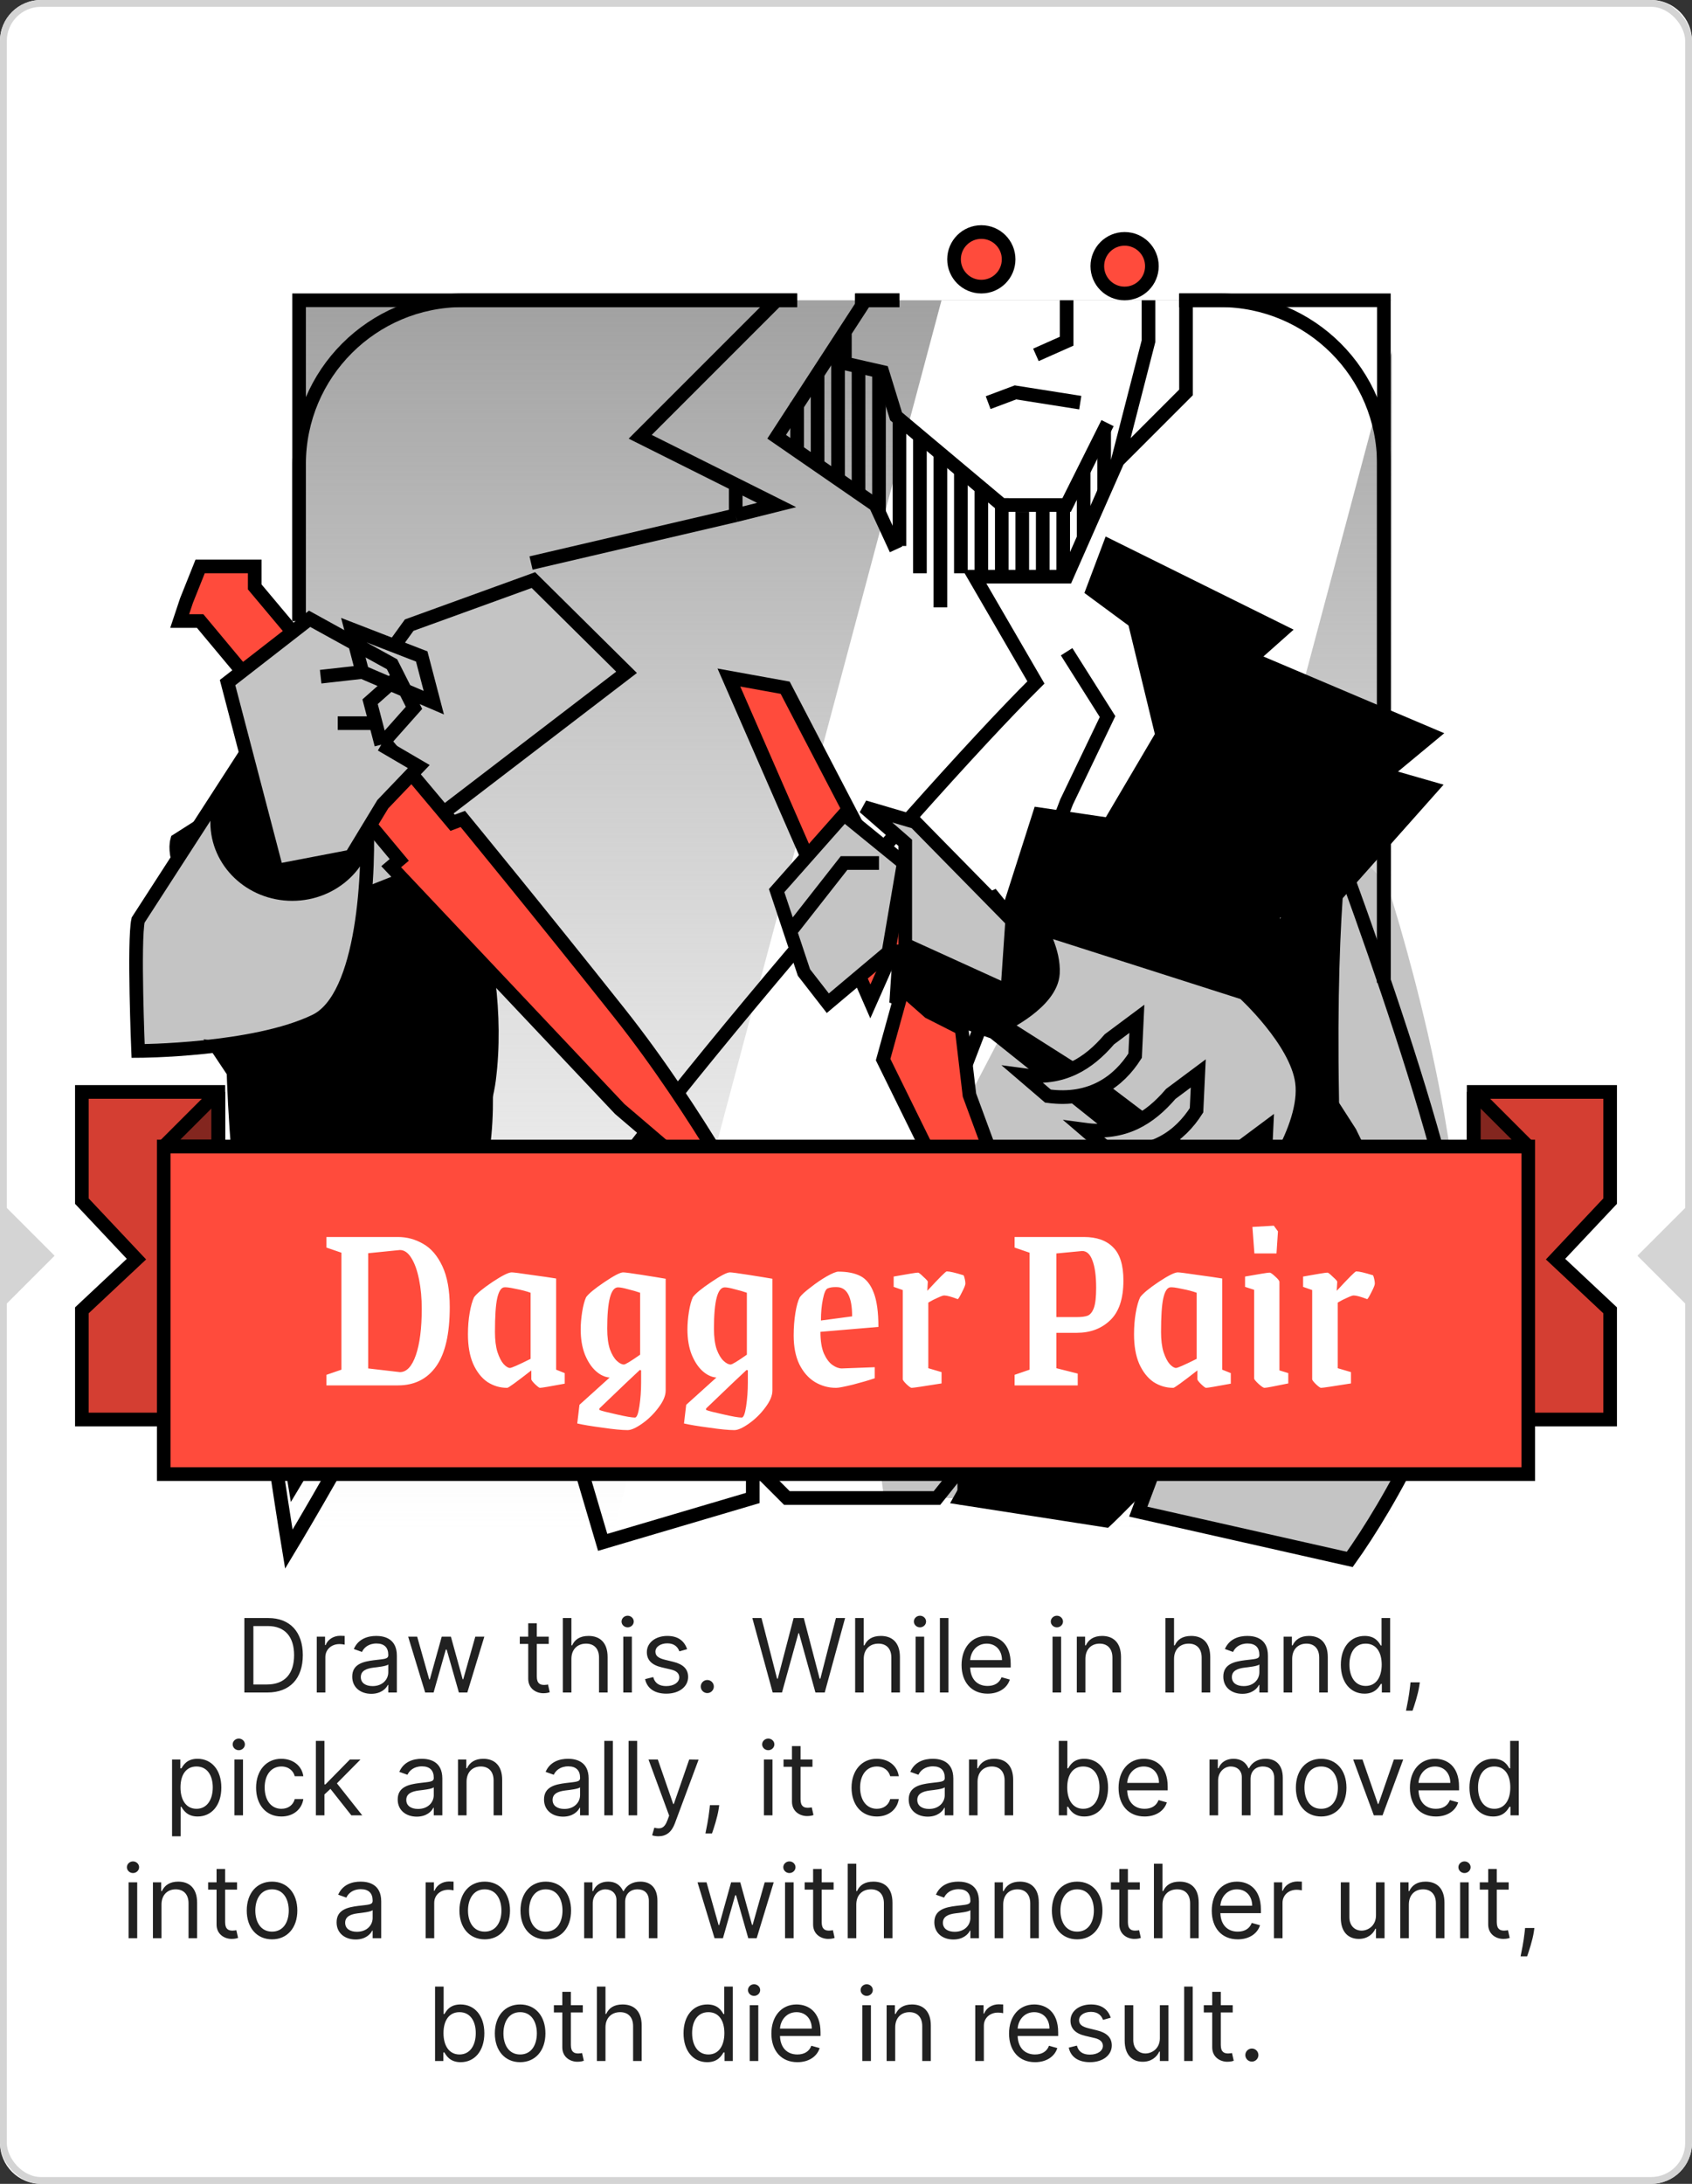 <svg width="248" height="320" viewBox="0 0 248 320" fill="none" xmlns="http://www.w3.org/2000/svg">
<rect x="0" y="0" width="248" height="320" fill="#333333" stroke="none"/>
<path d="M0 6C0 2.686 2.686 0 6 0H242C245.314 0 248 2.686 248 6V314C248 317.314 245.314 320 242 320H6C2.686 320 0 317.314 0 314V6Z" fill="white"/>
<rect x="0.5" y="0.5" width="247" height="319" rx="5.5" fill="white" stroke="#D4D4D4"/>
<rect x="44" y="44" width="160" height="180" fill="url(#paint0_linear_1061_19058)"/>
<path d="M138 44H206L158 224H90L138 44Z" fill="white"/>
<path d="M173.712 100L203.294 129.5C203.294 129.5 215.753 167.421 213.79 191.5C212.447 207.98 197.5 228.5 197.5 228.5L165.124 220L151.765 219L147.311 213.5L148.107 220L129.5 219L126 191.5L173.712 100Z" fill="#C4C4C4"/>
<path d="M173.836 44V57.5L163.836 67.5M158.336 59L148.836 57.5L144.836 59M156.336 44V50L151.836 52M163.836 67.5L156.336 84.5H142.836L151.836 100C134.169 117.5 82.636 177.7 77.836 190.5M163.836 67.5L168.336 50V44M126.836 44L123.836 48.615M131.336 80.5L128.336 74L113.836 64L123.836 48.615M123.836 48.615V53.25L129.336 54.5L131.336 61L146.836 74H156.336L162.336 62M113.836 44L93.836 64L107.836 71M107.836 75.5L113.836 74L107.836 71M107.836 75.5V71M107.836 75.5L77.836 82.5M160.336 84.5L190.336 109.5C198.336 129.833 214.336 174 214.336 188C214.336 202 203.336 220.833 197.836 228.5L166.836 221.5L168.336 217.5L161.836 221.5L141.336 219.5V214.5L137.336 219.5H115.336L110.336 214.5V219.5L88.336 226L81.836 204M156.336 95.5L162.336 105L156.336 117.5L128.336 190.5" stroke="black" stroke-width="2"/>
<path d="M116.836 59V66.5" stroke="black" stroke-width="2"/>
<path d="M119.836 55L119.836 68" stroke="black" stroke-width="2"/>
<path d="M122.836 51L122.836 70" stroke="black" stroke-width="2"/>
<path d="M125.836 53L125.836 72" stroke="black" stroke-width="2"/>
<path d="M34.836 147L34.836 167" stroke="black" stroke-width="2"/>
<path d="M128.836 54L128.836 75" stroke="black" stroke-width="2"/>
<path d="M131.836 61V80" stroke="black" stroke-width="2"/>
<path d="M134.836 64L134.836 84" stroke="black" stroke-width="2"/>
<path d="M137.836 66V89" stroke="black" stroke-width="2"/>
<path d="M140.836 69L140.836 84" stroke="black" stroke-width="2"/>
<path d="M143.836 71L143.836 84" stroke="black" stroke-width="2"/>
<path d="M146.836 73V84" stroke="black" stroke-width="2"/>
<path d="M149.836 75V84" stroke="black" stroke-width="2"/>
<path d="M152.836 74V84" stroke="black" stroke-width="2"/>
<path d="M155.836 74V84" stroke="black" stroke-width="2"/>
<path d="M158.836 69V79" stroke="black" stroke-width="2"/>
<path d="M161.836 63L161.836 72" stroke="black" stroke-width="2"/>
<path d="M70.836 168C68.913 183 42.336 227 42.336 227C42.336 227 29.739 151.048 35.824 140.508C41.909 129.969 63.836 129 63.836 129C63.836 129 73.336 148.5 70.836 168Z" stroke="black" stroke-width="2"/>
<path d="M71.672 158.252C69.749 173.252 43.172 217.253 43.172 217.253C43.172 217.253 30.575 141.301 36.66 130.761C42.745 120.221 64.672 119.252 64.672 119.252C64.672 119.252 74.172 138.752 71.672 158.252Z" fill="black" stroke="black" stroke-width="2"/>
<path d="M195.264 161.114C195.815 191.695 162.08 222.808 162.08 222.808L140.835 219.5L197.133 119.839C197.133 119.839 194.713 130.533 195.264 161.114Z" fill="black" stroke="black" stroke-width="2"/>
<path d="M25.964 123.126L46.828 109.83L59.976 91.6L78.182 85L91.836 98.515L63.516 120.202V127.117L46.828 133.717C46.828 133.717 35.252 134.988 30.645 132.145C26.959 129.872 25.349 125.337 25.964 123.126Z" fill="#C4C4C4" stroke="black" stroke-width="2"/>
<path d="M20.243 134.824L38.229 107L53.716 118.738C54.216 127.578 53.416 146.127 46.222 149.605C37.23 153.953 20.243 154 20.243 154C20.243 154 19.577 137.867 20.243 134.824Z" fill="#C4C4C4" stroke="black" stroke-width="2"/>
<path d="M50.336 152L48.836 156.5C43.836 160.5 38.836 160 34.836 158L31.836 153.5L36.836 154C41.336 155.5 45.8 155.628 50.336 152Z" stroke="black" stroke-width="2"/>
<circle cx="143.836" cy="38" r="4" fill="#FF4B3C" stroke="black" stroke-width="2"/>
<circle cx="164.836" cy="39" r="4" fill="#FF4B3C" stroke="black" stroke-width="2"/>
<ellipse cx="42.836" cy="120.5" rx="11" ry="10.5" fill="black" stroke="black" stroke-width="2"/>
<path d="M90.836 162.5L57.336 127L58.518 126L29.336 91L26.337 91L27.337 88L29.336 82.999L34.336 82.999L37.336 82.999L37.336 86L66.336 120.562L67.836 120C67.836 120 79.336 134 90.836 148.5C102.336 163 111.336 180 111.336 180L90.836 162.5Z" fill="#FF4B3C" stroke="black" stroke-width="2"/>
<path d="M43.836 91V44H116.836" stroke="black" stroke-width="2"/>
<path d="M43.836 91V68C43.836 54.745 54.581 44 67.836 44H116.836" stroke="black" stroke-width="2"/>
<path d="M202.836 144V44H172.836M131.836 44H125.336" stroke="black" stroke-width="2"/>
<path d="M202.836 144V68C202.836 54.745 192.091 44 178.836 44H172.836M131.836 44H125.336" stroke="black" stroke-width="2"/>
<path d="M33.355 100.019L45.38 90.671L52.023 94.333L51.46 92.181L61.812 96.191L63.584 102.963L59.393 101.165L60.682 103.722L55.89 109.111L61.383 112.325L56.107 117.84L51.46 125.5L40.569 127.591L33.355 100.019Z" fill="#C4C4C4"/>
<path d="M53.106 98.469L51.46 92.181L61.812 96.191L63.584 102.963L53.106 98.469ZM53.106 98.469L47 99.156M55.89 109.111L60.682 103.722L58.38 99.156M55.89 109.111L61.383 112.325L56.107 117.84L51.46 125.5L40.569 127.591L33.355 100.019L45.38 90.671L57.459 97.33L58.38 99.156M55.89 109.111L55.067 105.966M58.38 99.156L54.245 102.822L55.067 105.966M55.067 105.966L49.5 105.966" stroke="black" stroke-width="2"/>
<path d="M202.81 113.5L209.785 115.5L193.836 133.442H166.297L152.349 140L147.836 133.442L152.349 119.319L162.605 120.832L170.336 107.717L166.297 91.071L160.144 86.531L162.605 80L187.836 92.5L183.336 96.5L209.785 107.717L202.81 113.5Z" fill="black" stroke="black" stroke-width="2"/>
<path d="M197.346 176.547L191.129 185.141L177.328 176.547L145.648 151.242L131.404 146.216L131.965 137.72L145.648 131.472L153.596 141.236L169.923 124.334L177.328 123.145L175.061 114.698L182.887 117.391L186.318 131.83L188.422 151.242L197.869 165.93L203.002 176.45L197.346 176.547Z" fill="black" stroke="black" stroke-width="2"/>
<path d="M153.435 204.033L129.441 155.262L132.31 144.884L136.186 148.297L140.947 150.71L142.094 160.457L160.789 211.241L153.435 204.033Z" fill="#FF4B3C"/>
<path d="M106.836 99.278L127.57 146.737L130.82 139.406L135.204 139.383L115.086 100.771L106.836 99.278Z" fill="#FF4B3C"/>
<path d="M153.435 204.033L129.441 155.262L132.31 144.884L136.186 148.297L140.947 150.71L142.094 160.457L160.789 211.241L153.435 204.033Z" stroke="black" stroke-width="2"/>
<path d="M106.836 99.278L127.57 146.737L130.82 139.406L135.204 139.383L115.086 100.771L106.836 99.278Z" stroke="black" stroke-width="2"/>
<path d="M132.456 126.458L123.715 119.341L113.834 130.5L115.835 136.5L117.835 142.5L121.334 147L130.228 139.518L132.456 126.458Z" fill="#C4C4C4"/>
<path d="M115.835 136.5L117.835 142.5L121.334 147L130.228 139.518L132.456 126.458L123.715 119.341L113.834 130.5L115.835 136.5ZM115.835 136.5L123.715 126.458L128.834 126.458" stroke="black" stroke-width="2"/>
<path d="M148.355 134.916L134.158 120.466L126.67 118.26L132.684 123.5L132.684 138.415L147.653 145.228L148.355 134.916Z" fill="#C4C4C4" stroke="black" stroke-width="2"/>
<path d="M147.032 150.19L160.219 158.554L175.335 170L184.334 175C184.334 175 191.751 165.399 190.835 158.554C190.028 152.525 182.334 145.5 182.334 145.5L152.444 135.952C152.444 135.952 154.528 139.395 154.327 142.638C154.063 146.908 147.032 150.19 147.032 150.19Z" fill="#C4C4C4" stroke="black" stroke-width="2"/>
<path d="M169 173.525L172.603 176.611C178.949 177.465 182.978 174.462 185.377 170.688L185.632 165.286L181.603 168.289C178.518 171.892 174.757 174.301 169 173.525Z" fill="#C4C4C4" stroke="black" stroke-width="2"/>
<path d="M159 165.525L162.603 168.611C168.949 169.465 172.978 166.462 175.377 162.688L175.632 157.286L171.603 160.289C168.518 163.892 164.757 166.301 159 165.525Z" fill="#C4C4C4" stroke="black" stroke-width="2"/>
<path d="M150 157.525L153.603 160.611C159.949 161.465 163.978 158.462 166.377 154.688L166.632 149.286L162.603 152.289C159.518 155.892 155.757 158.301 150 157.525Z" fill="#C4C4C4" stroke="black" stroke-width="2"/>
<path d="M39.185 248C42.509 248 44.384 245.933 44.384 242.524C44.384 239.136 42.509 237.091 39.335 237.091H35.819V248H39.185ZM37.14 246.828V238.263H39.249C41.806 238.263 43.106 239.882 43.106 242.524C43.106 245.188 41.806 246.828 39.1 246.828H37.14ZM46.43 248H47.687V242.822C47.687 241.714 48.56 240.905 49.754 240.905C50.089 240.905 50.435 240.969 50.521 240.99V239.712C50.377 239.701 50.047 239.69 49.86 239.69C48.88 239.69 48.028 240.244 47.73 241.054H47.644V239.818H46.43V248ZM54.419 248.192C55.846 248.192 56.592 247.425 56.848 246.892H56.911V248H58.169V242.609C58.169 240.01 56.187 239.712 55.143 239.712C53.907 239.712 52.501 240.138 51.862 241.629L53.055 242.055C53.332 241.459 53.987 240.82 55.186 240.82C56.342 240.82 56.911 241.432 56.911 242.482V242.524C56.911 243.131 56.294 243.078 54.802 243.27C53.284 243.467 51.627 243.803 51.627 245.678C51.627 247.276 52.863 248.192 54.419 248.192ZM54.61 247.062C53.609 247.062 52.885 246.615 52.885 245.741C52.885 244.783 53.758 244.484 54.738 244.357C55.271 244.293 56.698 244.143 56.911 243.888V245.038C56.911 246.061 56.102 247.062 54.61 247.062ZM62.317 248H63.553L65.342 241.714H65.47L67.26 248H68.496L70.989 239.818H69.668L67.899 246.061H67.814L66.088 239.818H64.746L62.999 246.082H62.913L61.145 239.818H59.824L62.317 248ZM80.428 239.818H78.68V237.858H77.423V239.818H76.188V240.884H77.423V245.997C77.423 247.425 78.574 248.107 79.639 248.107C80.108 248.107 80.406 248.021 80.577 247.957L80.321 246.828C80.215 246.849 80.044 246.892 79.767 246.892C79.213 246.892 78.68 246.722 78.68 245.656V240.884H80.428V239.818ZM83.751 243.078C83.751 241.651 84.662 240.841 85.903 240.841C87.086 240.841 87.8 241.587 87.8 242.886V248H89.057V242.801C89.057 240.697 87.938 239.712 86.266 239.712C84.977 239.712 84.242 240.25 83.858 241.097H83.751V237.091H82.494V248H83.751V243.078ZM91.357 248H92.614V239.818H91.357V248ZM91.996 238.455C92.486 238.455 92.891 238.071 92.891 237.602C92.891 237.134 92.486 236.75 91.996 236.75C91.506 236.75 91.101 237.134 91.101 237.602C91.101 238.071 91.506 238.455 91.996 238.455ZM100.712 241.651C100.317 240.489 99.433 239.712 97.814 239.712C96.088 239.712 94.81 240.692 94.81 242.077C94.81 243.206 95.481 243.962 96.983 244.314L98.347 244.634C99.172 244.825 99.561 245.219 99.561 245.784C99.561 246.487 98.815 247.062 97.644 247.062C96.615 247.062 95.971 246.62 95.747 245.741L94.554 246.04C94.847 247.43 95.992 248.17 97.665 248.17C99.566 248.17 100.861 247.132 100.861 245.72C100.861 244.58 100.147 243.861 98.688 243.504L97.473 243.206C96.504 242.966 96.067 242.641 96.067 242.013C96.067 241.31 96.812 240.798 97.814 240.798C98.911 240.798 99.364 241.406 99.582 241.97L100.712 241.651ZM103.669 248.085C104.197 248.085 104.628 247.654 104.628 247.126C104.628 246.599 104.197 246.168 103.669 246.168C103.142 246.168 102.71 246.599 102.71 247.126C102.71 247.654 103.142 248.085 103.669 248.085ZM113.255 248H114.618L117.026 239.307H117.111L119.519 248H120.883L123.866 237.091H122.523L120.243 245.976H120.137L117.814 237.091H116.323L114 245.976H113.894L111.614 237.091H110.272L113.255 248ZM126.598 243.078C126.598 241.651 127.509 240.841 128.75 240.841C129.933 240.841 130.646 241.587 130.646 242.886V248H131.903V242.801C131.903 240.697 130.785 239.712 129.112 239.712C127.823 239.712 127.088 240.25 126.705 241.097H126.598V237.091H125.341V248H126.598V243.078ZM134.203 248H135.46V239.818H134.203V248ZM134.843 238.455C135.333 238.455 135.737 238.071 135.737 237.602C135.737 237.134 135.333 236.75 134.843 236.75C134.352 236.75 133.948 237.134 133.948 237.602C133.948 238.071 134.352 238.455 134.843 238.455ZM139.02 237.091H137.763V248H139.02V237.091ZM144.753 248.17C146.415 248.17 147.629 247.339 148.013 246.104L146.798 245.763C146.479 246.615 145.738 247.041 144.753 247.041C143.277 247.041 142.26 246.088 142.201 244.335H148.141V243.803C148.141 240.756 146.33 239.712 144.625 239.712C142.409 239.712 140.939 241.459 140.939 243.973C140.939 246.487 142.388 248.17 144.753 248.17ZM142.201 243.249C142.287 241.975 143.187 240.841 144.625 240.841C145.989 240.841 146.862 241.864 146.862 243.249H142.201ZM154.272 248H155.529V239.818H154.272V248ZM154.911 238.455C155.401 238.455 155.806 238.071 155.806 237.602C155.806 237.134 155.401 236.75 154.911 236.75C154.421 236.75 154.016 237.134 154.016 237.602C154.016 238.071 154.421 238.455 154.911 238.455ZM159.088 243.078C159.088 241.651 159.973 240.841 161.176 240.841C162.343 240.841 163.051 241.603 163.051 242.886V248H164.309V242.801C164.309 240.713 163.195 239.712 161.539 239.712C160.303 239.712 159.536 240.266 159.152 241.097H159.046V239.818H157.831V248H159.088V243.078ZM172.081 243.078C172.081 241.651 172.992 240.841 174.233 240.841C175.416 240.841 176.13 241.587 176.13 242.886V248H177.387V242.801C177.387 240.697 176.268 239.712 174.596 239.712C173.307 239.712 172.572 240.25 172.188 241.097H172.081V237.091H170.824V248H172.081V243.078ZM182.094 248.192C183.522 248.192 184.268 247.425 184.523 246.892H184.587V248H185.844V242.609C185.844 240.01 183.863 239.712 182.819 239.712C181.583 239.712 180.177 240.138 179.538 241.629L180.731 242.055C181.008 241.459 181.663 240.82 182.861 240.82C184.017 240.82 184.587 241.432 184.587 242.482V242.524C184.587 243.131 183.969 243.078 182.478 243.27C180.96 243.467 179.303 243.803 179.303 245.678C179.303 247.276 180.539 248.192 182.094 248.192ZM182.286 247.062C181.285 247.062 180.56 246.615 180.56 245.741C180.56 244.783 181.434 244.484 182.414 244.357C182.947 244.293 184.374 244.143 184.587 243.888V245.038C184.587 246.061 183.778 247.062 182.286 247.062ZM189.396 243.078C189.396 241.651 190.28 240.841 191.484 240.841C192.651 240.841 193.359 241.603 193.359 242.886V248H194.616V242.801C194.616 240.713 193.503 239.712 191.846 239.712C190.61 239.712 189.843 240.266 189.46 241.097H189.353V239.818H188.139V248H189.396V243.078ZM200.003 248.17C201.579 248.17 202.112 247.19 202.389 246.743H202.538V248H203.753V237.091H202.496V241.118H202.389C202.112 240.692 201.622 239.712 200.024 239.712C197.957 239.712 196.53 241.352 196.53 243.93C196.53 246.53 197.957 248.17 200.003 248.17ZM200.173 247.041C198.597 247.041 197.787 245.656 197.787 243.909C197.787 242.183 198.575 240.841 200.173 240.841C201.707 240.841 202.517 242.077 202.517 243.909C202.517 245.763 201.686 247.041 200.173 247.041ZM208.105 246.509H206.741L206.677 247.105C206.523 248.549 206.219 249.987 206.081 250.663H207.039C207.295 249.939 207.838 248.298 208.019 247.084L208.105 246.509ZM25.219 269.068H26.476V264.743H26.583C26.86 265.19 27.392 266.17 28.969 266.17C31.014 266.17 32.442 264.53 32.442 261.93C32.442 259.352 31.014 257.712 28.948 257.712C27.35 257.712 26.86 258.692 26.583 259.118H26.433V257.818H25.219V269.068ZM26.455 261.909C26.455 260.077 27.264 258.841 28.799 258.841C30.396 258.841 31.185 260.183 31.185 261.909C31.185 263.656 30.375 265.041 28.799 265.041C27.286 265.041 26.455 263.763 26.455 261.909ZM34.36 266H35.617V257.818H34.36V266ZM34.999 256.455C35.489 256.455 35.894 256.071 35.894 255.602C35.894 255.134 35.489 254.75 34.999 254.75C34.509 254.75 34.104 255.134 34.104 255.602C34.104 256.071 34.509 256.455 34.999 256.455ZM41.243 266.17C43.054 266.17 44.247 265.062 44.46 263.614H43.203C42.969 264.509 42.223 265.041 41.243 265.041C39.752 265.041 38.793 263.805 38.793 261.909C38.793 260.055 39.773 258.841 41.243 258.841C42.351 258.841 43.011 259.523 43.203 260.268H44.46C44.247 258.734 42.947 257.712 41.222 257.712C39.006 257.712 37.536 259.459 37.536 261.952C37.536 264.402 38.942 266.17 41.243 266.17ZM46.298 266H47.555V262.937L48.434 262.122L51.497 266H53.095L49.382 261.312L52.839 257.818H51.284L47.704 261.462H47.555V255.091H46.298V266ZM61.084 266.192C62.511 266.192 63.257 265.425 63.513 264.892H63.577V266H64.834V260.609C64.834 258.01 62.852 257.712 61.808 257.712C60.572 257.712 59.166 258.138 58.527 259.629L59.72 260.055C59.997 259.459 60.652 258.82 61.851 258.82C63.007 258.82 63.577 259.432 63.577 260.482V260.524C63.577 261.131 62.959 261.078 61.467 261.27C59.949 261.467 58.292 261.803 58.292 263.678C58.292 265.276 59.528 266.192 61.084 266.192ZM61.275 265.062C60.274 265.062 59.55 264.615 59.55 263.741C59.55 262.783 60.423 262.484 61.403 262.357C61.936 262.293 63.364 262.143 63.577 261.888V263.038C63.577 264.061 62.767 265.062 61.275 265.062ZM68.385 261.078C68.385 259.651 69.269 258.841 70.473 258.841C71.64 258.841 72.348 259.603 72.348 260.886V266H73.605V260.801C73.605 258.713 72.492 257.712 70.835 257.712C69.6 257.712 68.833 258.266 68.449 259.097H68.343V257.818H67.128V266H68.385V261.078ZM82.529 266.192C83.957 266.192 84.702 265.425 84.958 264.892H85.022V266H86.279V260.609C86.279 258.01 84.297 257.712 83.253 257.712C82.018 257.712 80.611 258.138 79.972 259.629L81.165 260.055C81.442 259.459 82.097 258.82 83.296 258.82C84.452 258.82 85.022 259.432 85.022 260.482V260.524C85.022 261.131 84.404 261.078 82.912 261.27C81.394 261.467 79.738 261.803 79.738 263.678C79.738 265.276 80.974 266.192 82.529 266.192ZM82.721 265.062C81.719 265.062 80.995 264.615 80.995 263.741C80.995 262.783 81.868 262.484 82.849 262.357C83.381 262.293 84.809 262.143 85.022 261.888V263.038C85.022 264.061 84.212 265.062 82.721 265.062ZM89.831 255.091H88.573V266H89.831V255.091ZM93.39 255.091H92.133V266H93.39V255.091ZM96.502 269.068C97.637 269.068 98.436 268.466 98.91 267.193L102.394 257.839L101.019 257.818L98.761 264.338H98.675L96.417 257.818H95.053L98.079 266.043L97.844 266.682C97.386 267.928 96.822 268.045 95.906 267.811L95.586 268.919C95.714 268.983 96.076 269.068 96.502 269.068ZM105.419 264.509H104.055L103.992 265.105C103.837 266.549 103.533 267.987 103.395 268.663H104.354C104.609 267.939 105.153 266.298 105.334 265.084L105.419 264.509ZM111.967 266H113.224V257.818H111.967V266ZM112.606 256.455C113.096 256.455 113.501 256.071 113.501 255.602C113.501 255.134 113.096 254.75 112.606 254.75C112.116 254.75 111.711 255.134 111.711 255.602C111.711 256.071 112.116 256.455 112.606 256.455ZM119.085 257.818H117.338V255.858H116.081V257.818H114.845V258.884H116.081V263.997C116.081 265.425 117.231 266.107 118.296 266.107C118.765 266.107 119.063 266.021 119.234 265.957L118.978 264.828C118.872 264.849 118.701 264.892 118.424 264.892C117.87 264.892 117.338 264.722 117.338 263.656V258.884H119.085V257.818ZM128.518 266.17C130.329 266.17 131.523 265.062 131.736 263.614H130.479C130.244 264.509 129.498 265.041 128.518 265.041C127.027 265.041 126.068 263.805 126.068 261.909C126.068 260.055 127.048 258.841 128.518 258.841C129.626 258.841 130.287 259.523 130.479 260.268H131.736C131.523 258.734 130.223 257.712 128.497 257.712C126.281 257.712 124.811 259.459 124.811 261.952C124.811 264.402 126.217 266.17 128.518 266.17ZM135.981 266.192C137.409 266.192 138.154 265.425 138.41 264.892H138.474V266H139.731V260.609C139.731 258.01 137.75 257.712 136.706 257.712C135.47 257.712 134.063 258.138 133.424 259.629L134.617 260.055C134.894 259.459 135.55 258.82 136.748 258.82C137.904 258.82 138.474 259.432 138.474 260.482V260.524C138.474 261.131 137.856 261.078 136.365 261.27C134.847 261.467 133.19 261.803 133.19 263.678C133.19 265.276 134.426 266.192 135.981 266.192ZM136.173 265.062C135.171 265.062 134.447 264.615 134.447 263.741C134.447 262.783 135.321 262.484 136.301 262.357C136.833 262.293 138.261 262.143 138.474 261.888V263.038C138.474 264.061 137.664 265.062 136.173 265.062ZM143.283 261.078C143.283 259.651 144.167 258.841 145.371 258.841C146.537 258.841 147.246 259.603 147.246 260.886V266H148.503V260.801C148.503 258.713 147.39 257.712 145.733 257.712C144.497 257.712 143.73 258.266 143.347 259.097H143.24V257.818H142.026V266H143.283V261.078ZM155.189 266H156.404V264.743H156.553C156.83 265.19 157.362 266.17 158.939 266.17C160.985 266.17 162.412 264.53 162.412 261.93C162.412 259.352 160.985 257.712 158.918 257.712C157.32 257.712 156.83 258.692 156.553 259.118H156.446V255.091H155.189V266ZM156.425 261.909C156.425 260.077 157.235 258.841 158.769 258.841C160.367 258.841 161.155 260.183 161.155 261.909C161.155 263.656 160.345 265.041 158.769 265.041C157.256 265.041 156.425 263.763 156.425 261.909ZM167.766 266.17C169.427 266.17 170.642 265.339 171.025 264.104L169.811 263.763C169.491 264.615 168.751 265.041 167.766 265.041C166.29 265.041 165.273 264.088 165.214 262.335H171.153V261.803C171.153 258.756 169.342 257.712 167.638 257.712C165.422 257.712 163.952 259.459 163.952 261.973C163.952 264.487 165.4 266.17 167.766 266.17ZM165.214 261.249C165.299 259.975 166.199 258.841 167.638 258.841C169.001 258.841 169.875 259.864 169.875 261.249H165.214ZM177.284 266H178.541V260.886C178.541 259.688 179.415 258.841 180.395 258.841C181.349 258.841 182.014 259.464 182.014 260.396V266H183.293V260.673C183.293 259.619 183.953 258.841 185.104 258.841C185.999 258.841 186.766 259.315 186.766 260.524V266H188.023V260.524C188.023 258.601 186.99 257.712 185.53 257.712C184.358 257.712 183.501 258.25 183.08 259.097H182.995C182.59 258.223 181.876 257.712 180.8 257.712C179.735 257.712 178.946 258.223 178.605 259.097H178.499V257.818H177.284V266ZM193.645 266.17C195.861 266.17 197.353 264.487 197.353 261.952C197.353 259.395 195.861 257.712 193.645 257.712C191.429 257.712 189.938 259.395 189.938 261.952C189.938 264.487 191.429 266.17 193.645 266.17ZM193.645 265.041C191.962 265.041 191.195 263.592 191.195 261.952C191.195 260.311 191.962 258.841 193.645 258.841C195.329 258.841 196.096 260.311 196.096 261.952C196.096 263.592 195.329 265.041 193.645 265.041ZM205.669 257.818H204.305L202.047 264.338H201.962L199.703 257.818H198.339L201.365 266H202.643L205.669 257.818ZM210.466 266.17C212.128 266.17 213.342 265.339 213.726 264.104L212.511 263.763C212.192 264.615 211.451 265.041 210.466 265.041C208.99 265.041 207.973 264.088 207.914 262.335H213.854V261.803C213.854 258.756 212.042 257.712 210.338 257.712C208.122 257.712 206.652 259.459 206.652 261.973C206.652 264.487 208.101 266.17 210.466 266.17ZM207.914 261.249C207.999 259.975 208.9 258.841 210.338 258.841C211.702 258.841 212.575 259.864 212.575 261.249H207.914ZM218.855 266.17C220.432 266.17 220.965 265.19 221.242 264.743H221.391V266H222.605V255.091H221.348V259.118H221.242C220.965 258.692 220.475 257.712 218.877 257.712C216.81 257.712 215.382 259.352 215.382 261.93C215.382 264.53 216.81 266.17 218.855 266.17ZM219.026 265.041C217.449 265.041 216.639 263.656 216.639 261.909C216.639 260.183 217.428 258.841 219.026 258.841C220.56 258.841 221.369 260.077 221.369 261.909C221.369 263.763 220.539 265.041 219.026 265.041ZM18.854 284H20.111V275.818H18.854V284ZM19.493 274.455C19.983 274.455 20.388 274.071 20.388 273.602C20.388 273.134 19.983 272.75 19.493 272.75C19.003 272.75 18.599 273.134 18.599 273.602C18.599 274.071 19.003 274.455 19.493 274.455ZM23.671 279.078C23.671 277.651 24.555 276.841 25.759 276.841C26.925 276.841 27.634 277.603 27.634 278.886V284H28.891V278.801C28.891 276.713 27.778 275.712 26.121 275.712C24.885 275.712 24.118 276.266 23.735 277.097H23.628V275.818H22.414V284H23.671V279.078ZM34.746 275.818H32.999V273.858H31.742V275.818H30.506V276.884H31.742V281.997C31.742 283.425 32.893 284.107 33.958 284.107C34.427 284.107 34.725 284.021 34.896 283.957L34.64 282.828C34.533 282.849 34.363 282.892 34.086 282.892C33.532 282.892 32.999 282.722 32.999 281.656V276.884H34.746V275.818ZM39.873 284.17C42.089 284.17 43.581 282.487 43.581 279.952C43.581 277.395 42.089 275.712 39.873 275.712C37.657 275.712 36.166 277.395 36.166 279.952C36.166 282.487 37.657 284.17 39.873 284.17ZM39.873 283.041C38.19 283.041 37.423 281.592 37.423 279.952C37.423 278.311 38.19 276.841 39.873 276.841C41.557 276.841 42.324 278.311 42.324 279.952C42.324 281.592 41.557 283.041 39.873 283.041ZM52.126 284.192C53.554 284.192 54.299 283.425 54.555 282.892H54.619V284H55.876V278.609C55.876 276.01 53.895 275.712 52.85 275.712C51.615 275.712 50.209 276.138 49.569 277.629L50.763 278.055C51.039 277.459 51.695 276.82 52.893 276.82C54.049 276.82 54.619 277.432 54.619 278.482V278.524C54.619 279.131 54.001 279.078 52.51 279.27C50.992 279.467 49.335 279.803 49.335 281.678C49.335 283.276 50.571 284.192 52.126 284.192ZM52.318 283.062C51.316 283.062 50.592 282.615 50.592 281.741C50.592 280.783 51.466 280.484 52.446 280.357C52.978 280.293 54.406 280.143 54.619 279.888V281.038C54.619 282.061 53.809 283.062 52.318 283.062ZM62.389 284H63.646V278.822C63.646 277.714 64.52 276.905 65.713 276.905C66.049 276.905 66.395 276.969 66.48 276.99V275.712C66.336 275.701 66.006 275.69 65.82 275.69C64.84 275.69 63.987 276.244 63.689 277.054H63.604V275.818H62.389V284ZM71.045 284.17C73.261 284.17 74.753 282.487 74.753 279.952C74.753 277.395 73.261 275.712 71.045 275.712C68.829 275.712 67.338 277.395 67.338 279.952C67.338 282.487 68.829 284.17 71.045 284.17ZM71.045 283.041C69.362 283.041 68.595 281.592 68.595 279.952C68.595 278.311 69.362 276.841 71.045 276.841C72.728 276.841 73.496 278.311 73.496 279.952C73.496 281.592 72.728 283.041 71.045 283.041ZM79.995 284.17C82.211 284.17 83.703 282.487 83.703 279.952C83.703 277.395 82.211 275.712 79.995 275.712C77.779 275.712 76.288 277.395 76.288 279.952C76.288 282.487 77.779 284.17 79.995 284.17ZM79.995 283.041C78.312 283.041 77.545 281.592 77.545 279.952C77.545 278.311 78.312 276.841 79.995 276.841C81.679 276.841 82.446 278.311 82.446 279.952C82.446 281.592 81.679 283.041 79.995 283.041ZM85.622 284H86.879V278.886C86.879 277.688 87.752 276.841 88.733 276.841C89.686 276.841 90.352 277.464 90.352 278.396V284H91.63V278.673C91.63 277.619 92.291 276.841 93.441 276.841C94.336 276.841 95.103 277.315 95.103 278.524V284H96.36V278.524C96.36 276.601 95.327 275.712 93.868 275.712C92.696 275.712 91.838 276.25 91.417 277.097H91.332C90.927 276.223 90.213 275.712 89.137 275.712C88.072 275.712 87.284 276.223 86.943 277.097H86.836V275.818H85.622V284ZM104.731 284H105.967L107.757 277.714H107.885L109.674 284H110.91L113.403 275.818H112.082L110.314 282.061H110.228L108.503 275.818H107.16L105.413 282.082H105.328L103.559 275.818H102.238L104.731 284ZM115.065 284H116.322V275.818H115.065V284ZM115.704 274.455C116.194 274.455 116.599 274.071 116.599 273.602C116.599 273.134 116.194 272.75 115.704 272.75C115.214 272.75 114.809 273.134 114.809 273.602C114.809 274.071 115.214 274.455 115.704 274.455ZM122.183 275.818H120.436V273.858H119.179V275.818H117.943V276.884H119.179V281.997C119.179 283.425 120.329 284.107 121.395 284.107C121.863 284.107 122.162 284.021 122.332 283.957L122.076 282.828C121.97 282.849 121.799 282.892 121.522 282.892C120.968 282.892 120.436 282.722 120.436 281.656V276.884H122.183V275.818ZM125.507 279.078C125.507 277.651 126.418 276.841 127.659 276.841C128.841 276.841 129.555 277.587 129.555 278.886V284H130.812V278.801C130.812 276.697 129.694 275.712 128.021 275.712C126.732 275.712 125.997 276.25 125.613 277.097H125.507V273.091H124.25V284H125.507V279.078ZM139.738 284.192C141.166 284.192 141.912 283.425 142.167 282.892H142.231V284H143.488V278.609C143.488 276.01 141.507 275.712 140.463 275.712C139.227 275.712 137.821 276.138 137.182 277.629L138.375 278.055C138.652 277.459 139.307 276.82 140.505 276.82C141.661 276.82 142.231 277.432 142.231 278.482V278.524C142.231 279.131 141.613 279.078 140.122 279.27C138.604 279.467 136.947 279.803 136.947 281.678C136.947 283.276 138.183 284.192 139.738 284.192ZM139.93 283.062C138.929 283.062 138.204 282.615 138.204 281.741C138.204 280.783 139.078 280.484 140.058 280.357C140.591 280.293 142.018 280.143 142.231 279.888V281.038C142.231 282.061 141.422 283.062 139.93 283.062ZM147.04 279.078C147.04 277.651 147.924 276.841 149.128 276.841C150.295 276.841 151.003 277.603 151.003 278.886V284H152.26V278.801C152.26 276.713 151.147 275.712 149.49 275.712C148.254 275.712 147.487 276.266 147.104 277.097H146.997V275.818H145.783V284H147.04V279.078ZM157.881 284.17C160.097 284.17 161.589 282.487 161.589 279.952C161.589 277.395 160.097 275.712 157.881 275.712C155.665 275.712 154.174 277.395 154.174 279.952C154.174 282.487 155.665 284.17 157.881 284.17ZM157.881 283.041C156.198 283.041 155.431 281.592 155.431 279.952C155.431 278.311 156.198 276.841 157.881 276.841C159.564 276.841 160.331 278.311 160.331 279.952C160.331 281.592 159.564 283.041 157.881 283.041ZM167.066 275.818H165.319V273.858H164.061V275.818H162.826V276.884H164.061V281.997C164.061 283.425 165.212 284.107 166.277 284.107C166.746 284.107 167.044 284.021 167.215 283.957L166.959 282.828C166.853 282.849 166.682 282.892 166.405 282.892C165.851 282.892 165.319 282.722 165.319 281.656V276.884H167.066V275.818ZM170.39 279.078C170.39 277.651 171.3 276.841 172.542 276.841C173.724 276.841 174.438 277.587 174.438 278.886V284H175.695V278.801C175.695 276.697 174.576 275.712 172.904 275.712C171.615 275.712 170.88 276.25 170.496 277.097H170.39V273.091H169.133V284H170.39V279.078ZM181.425 284.17C183.087 284.17 184.302 283.339 184.685 282.104L183.471 281.763C183.151 282.615 182.411 283.041 181.425 283.041C179.95 283.041 178.932 282.088 178.874 280.335H184.813V279.803C184.813 276.756 183.002 275.712 181.297 275.712C179.081 275.712 177.611 277.459 177.611 279.973C177.611 282.487 179.06 284.17 181.425 284.17ZM178.874 279.249C178.959 277.975 179.859 276.841 181.297 276.841C182.661 276.841 183.535 277.864 183.535 279.249H178.874ZM186.725 284H187.982V278.822C187.982 277.714 188.856 276.905 190.049 276.905C190.385 276.905 190.731 276.969 190.816 276.99V275.712C190.672 275.701 190.342 275.69 190.156 275.69C189.176 275.69 188.323 276.244 188.025 277.054H187.94V275.818H186.725V284ZM201.681 280.655C201.681 282.189 200.509 282.892 199.572 282.892C198.528 282.892 197.782 282.125 197.782 280.932V275.818H196.525V281.017C196.525 283.105 197.633 284.107 199.167 284.107C200.403 284.107 201.213 283.446 201.596 282.615H201.681V284H202.938V275.818H201.681V280.655ZM206.498 279.078C206.498 277.651 207.382 276.841 208.586 276.841C209.753 276.841 210.461 277.603 210.461 278.886V284H211.718V278.801C211.718 276.713 210.605 275.712 208.948 275.712C207.712 275.712 206.945 276.266 206.562 277.097H206.455V275.818H205.241V284H206.498V279.078ZM214.015 284H215.272V275.818H214.015V284ZM214.655 274.455C215.145 274.455 215.549 274.071 215.549 273.602C215.549 273.134 215.145 272.75 214.655 272.75C214.164 272.75 213.76 273.134 213.76 273.602C213.76 274.071 214.164 274.455 214.655 274.455ZM221.133 275.818H219.386V273.858H218.129V275.818H216.893V276.884H218.129V281.997C218.129 283.425 219.279 284.107 220.345 284.107C220.814 284.107 221.112 284.021 221.282 283.957L221.027 282.828C220.92 282.849 220.75 282.892 220.473 282.892C219.919 282.892 219.386 282.722 219.386 281.656V276.884H221.133V275.818ZM224.899 282.509H223.535L223.472 283.105C223.317 284.549 223.013 285.987 222.875 286.663H223.834C224.089 285.939 224.633 284.298 224.814 283.084L224.899 282.509ZM63.768 302H64.983V300.743H65.132C65.409 301.19 65.942 302.17 67.518 302.17C69.564 302.17 70.991 300.53 70.991 297.93C70.991 295.352 69.564 293.712 67.497 293.712C65.899 293.712 65.409 294.692 65.132 295.118H65.025V291.091H63.768V302ZM65.004 297.909C65.004 296.077 65.814 294.841 67.348 294.841C68.946 294.841 69.734 296.183 69.734 297.909C69.734 299.656 68.924 301.041 67.348 301.041C65.835 301.041 65.004 299.763 65.004 297.909ZM76.238 302.17C78.454 302.17 79.945 300.487 79.945 297.952C79.945 295.395 78.454 293.712 76.238 293.712C74.022 293.712 72.531 295.395 72.531 297.952C72.531 300.487 74.022 302.17 76.238 302.17ZM76.238 301.041C74.555 301.041 73.788 299.592 73.788 297.952C73.788 296.311 74.555 294.841 76.238 294.841C77.921 294.841 78.688 296.311 78.688 297.952C78.688 299.592 77.921 301.041 76.238 301.041ZM85.423 293.818H83.675V291.858H82.418V293.818H81.183V294.884H82.418V299.997C82.418 301.425 83.569 302.107 84.634 302.107C85.103 302.107 85.401 302.021 85.572 301.957L85.316 300.828C85.21 300.849 85.039 300.892 84.762 300.892C84.208 300.892 83.675 300.722 83.675 299.656V294.884H85.423V293.818ZM88.746 297.078C88.746 295.651 89.657 294.841 90.898 294.841C92.081 294.841 92.795 295.587 92.795 296.886V302H94.052V296.801C94.052 294.697 92.933 293.712 91.261 293.712C89.972 293.712 89.237 294.25 88.853 295.097H88.746V291.091H87.489V302H88.746V297.078ZM103.66 302.17C105.237 302.17 105.769 301.19 106.046 300.743H106.195V302H107.41V291.091H106.153V295.118H106.046C105.769 294.692 105.279 293.712 103.681 293.712C101.615 293.712 100.187 295.352 100.187 297.93C100.187 300.53 101.615 302.17 103.66 302.17ZM103.83 301.041C102.254 301.041 101.444 299.656 101.444 297.909C101.444 296.183 102.232 294.841 103.83 294.841C105.365 294.841 106.174 296.077 106.174 297.909C106.174 299.763 105.343 301.041 103.83 301.041ZM109.887 302H111.144V293.818H109.887V302ZM110.526 292.455C111.016 292.455 111.421 292.071 111.421 291.602C111.421 291.134 111.016 290.75 110.526 290.75C110.036 290.75 109.631 291.134 109.631 291.602C109.631 292.071 110.036 292.455 110.526 292.455ZM116.877 302.17C118.539 302.17 119.753 301.339 120.137 300.104L118.922 299.763C118.603 300.615 117.862 301.041 116.877 301.041C115.401 301.041 114.384 300.088 114.325 298.335H120.265V297.803C120.265 294.756 118.454 293.712 116.749 293.712C114.533 293.712 113.063 295.459 113.063 297.973C113.063 300.487 114.512 302.17 116.877 302.17ZM114.325 297.249C114.411 295.975 115.311 294.841 116.749 294.841C118.113 294.841 118.986 295.864 118.986 297.249H114.325ZM126.396 302H127.653V293.818H126.396V302ZM127.035 292.455C127.525 292.455 127.93 292.071 127.93 291.602C127.93 291.134 127.525 290.75 127.035 290.75C126.545 290.75 126.14 291.134 126.14 291.602C126.14 292.071 126.545 292.455 127.035 292.455ZM131.212 297.078C131.212 295.651 132.097 294.841 133.3 294.841C134.467 294.841 135.175 295.603 135.175 296.886V302H136.433V296.801C136.433 294.713 135.319 293.712 133.663 293.712C132.427 293.712 131.66 294.266 131.276 295.097H131.17V293.818H129.955V302H131.212V297.078ZM142.948 302H144.206V296.822C144.206 295.714 145.079 294.905 146.272 294.905C146.608 294.905 146.954 294.969 147.039 294.99V293.712C146.896 293.701 146.565 293.69 146.379 293.69C145.399 293.69 144.546 294.244 144.248 295.054H144.163V293.818H142.948V302ZM151.711 302.17C153.373 302.17 154.587 301.339 154.971 300.104L153.756 299.763C153.437 300.615 152.696 301.041 151.711 301.041C150.235 301.041 149.218 300.088 149.159 298.335H155.099V297.803C155.099 294.756 153.288 293.712 151.583 293.712C149.367 293.712 147.897 295.459 147.897 297.973C147.897 300.487 149.346 302.17 151.711 302.17ZM149.159 297.249C149.245 295.975 150.145 294.841 151.583 294.841C152.947 294.841 153.82 295.864 153.82 297.249H149.159ZM162.806 295.651C162.412 294.489 161.528 293.712 159.909 293.712C158.183 293.712 156.904 294.692 156.904 296.077C156.904 297.206 157.576 297.962 159.078 298.314L160.441 298.634C161.267 298.825 161.656 299.219 161.656 299.784C161.656 300.487 160.91 301.062 159.738 301.062C158.71 301.062 158.066 300.62 157.842 299.741L156.649 300.04C156.942 301.43 158.087 302.17 159.759 302.17C161.661 302.17 162.956 301.132 162.956 299.72C162.956 298.58 162.242 297.861 160.782 297.504L159.568 297.206C158.598 296.966 158.161 296.641 158.161 296.013C158.161 295.31 158.907 294.798 159.909 294.798C161.006 294.798 161.459 295.406 161.677 295.97L162.806 295.651ZM170.004 298.655C170.004 300.189 168.832 300.892 167.895 300.892C166.851 300.892 166.105 300.125 166.105 298.932V293.818H164.848V299.017C164.848 301.105 165.956 302.107 167.49 302.107C168.726 302.107 169.535 301.446 169.919 300.615H170.004V302H171.261V293.818H170.004V298.655ZM174.821 291.091H173.564V302H174.821V291.091ZM180.681 293.818H178.934V291.858H177.677V293.818H176.441V294.884H177.677V299.997C177.677 301.425 178.828 302.107 179.893 302.107C180.362 302.107 180.66 302.021 180.831 301.957L180.575 300.828C180.468 300.849 180.298 300.892 180.021 300.892C179.467 300.892 178.934 300.722 178.934 299.656V294.884H180.681V293.818ZM183.489 302.085C184.016 302.085 184.447 301.654 184.447 301.126C184.447 300.599 184.016 300.168 183.489 300.168C182.961 300.168 182.53 300.599 182.53 301.126C182.53 301.654 182.961 302.085 183.489 302.085Z" fill="black" fill-opacity="0.87"/>
<path d="M216 160H236V176L228 184.5L236 192V208H226H216V160Z" fill="#FF4B3C" stroke="black" stroke-width="2"/>
<path d="M216 160H236V176L228 184.5L236 192V208H226H216V160Z" fill="black" fill-opacity="0.17"/>
<path d="M224 168L216 160V168H224Z" fill="black" fill-opacity="0.38" stroke="black" stroke-width="2" stroke-linejoin="bevel"/>
<path d="M248 176L240 184L248 192V176Z" fill="#D4D4D4"/>
<path d="M32 160H12V176L20 184.5L12 192V208H22H32V160Z" fill="#FF4B3C" stroke="black" stroke-width="2"/>
<path d="M32 160H12V176L20 184.5L12 192V208H22H32V160Z" fill="black" fill-opacity="0.17"/>
<path d="M24 168L32 160V168H24Z" fill="black" fill-opacity="0.38" stroke="black" stroke-width="2" stroke-linejoin="bevel"/>
<path d="M0 176L8 184L0 192V176Z" fill="#D4D4D4"/>
<path d="M224 168H24V216H224V168Z" fill="#FF4B3C" stroke="black" stroke-width="2"/>
<path d="M47.849 201.452L50.045 200.696V183.56L47.849 182.804V181.256H58.325C59.645 181.256 60.881 181.592 62.033 182.264C63.185 182.912 64.121 184.004 64.841 185.54C65.561 187.076 65.921 189.068 65.921 191.516C65.921 195.428 65.261 198.32 63.941 200.192C62.621 202.064 60.749 203 58.325 203H47.849V201.452ZM58.613 201.056C59.597 201.056 60.377 200.228 60.953 198.572C61.529 196.892 61.817 194.624 61.817 191.768C61.817 190.208 61.685 188.78 61.421 187.484C61.157 186.164 60.785 185.12 60.305 184.352C59.825 183.56 59.261 183.164 58.613 183.164L53.969 183.632V200.516L58.613 201.056ZM74.348 203.36C73.292 203.36 72.32 203.072 71.432 202.496C70.568 201.896 69.872 201.008 69.344 199.832C68.84 198.656 68.588 197.216 68.588 195.512C68.588 194.384 68.672 193.34 68.84 192.38C69.008 191.396 69.224 190.628 69.488 190.076C69.896 189.524 70.796 188.78 72.188 187.844C73.604 186.908 74.54 186.44 74.996 186.44C75.26 186.44 76.196 186.56 77.804 186.8C79.412 187.016 80.648 187.196 81.512 187.34V200.696L82.772 201.2V202.748C80.588 203.156 79.376 203.36 79.136 203.36C79.04 203.36 78.8 203.18 78.416 202.82C78.056 202.46 77.876 202.22 77.876 202.1V200.804C75.692 202.508 74.516 203.36 74.348 203.36ZM74.744 200.444C74.984 200.444 75.992 200 77.768 199.112V189.428C77.192 189.212 76.46 189.02 75.572 188.852C74.708 188.66 74.132 188.588 73.844 188.636C73.412 188.732 73.088 189.272 72.872 190.256C72.656 191.24 72.548 192.884 72.548 195.188C72.548 196.34 72.668 197.312 72.908 198.104C73.172 198.896 73.472 199.484 73.808 199.868C74.168 200.252 74.48 200.444 74.744 200.444ZM91.989 209.552C91.149 209.552 89.913 209.432 88.281 209.192C86.649 208.976 85.425 208.772 84.609 208.58L84.933 205.844L89.361 201.848C88.665 201.8 87.993 201.488 87.345 200.912C86.697 200.336 86.157 199.52 85.725 198.464C85.317 197.408 85.113 196.184 85.113 194.792C85.113 194 85.185 193.148 85.329 192.236C85.473 191.324 85.665 190.604 85.905 190.076C86.289 189.548 87.177 188.816 88.569 187.88C89.985 186.92 90.909 186.44 91.341 186.44C91.605 186.44 92.505 186.56 94.041 186.8C95.577 187.04 96.753 187.232 97.569 187.376V203.756C97.569 204.5 97.221 205.328 96.525 206.24C95.853 207.152 95.061 207.932 94.149 208.58C93.237 209.228 92.517 209.552 91.989 209.552ZM91.449 199.94C91.665 199.94 92.457 199.46 93.825 198.5V189.428C93.369 189.26 92.793 189.092 92.097 188.924C91.425 188.732 90.921 188.636 90.585 188.636C89.529 188.636 89.001 190.652 89.001 194.684C89.001 195.908 89.133 196.916 89.397 197.708C89.685 198.476 90.021 199.04 90.405 199.4C90.789 199.76 91.137 199.94 91.449 199.94ZM93.069 207.716C93.333 207.716 93.549 207.164 93.717 206.06C93.885 204.956 93.969 203.792 93.969 202.568V200.804L93.789 200.732C92.949 201.5 90.969 203.384 87.849 206.384V206.6C88.209 206.744 89.049 206.96 90.369 207.248C91.713 207.56 92.613 207.716 93.069 207.716ZM107.634 209.552C106.794 209.552 105.558 209.432 103.926 209.192C102.294 208.976 101.07 208.772 100.254 208.58L100.578 205.844L105.006 201.848C104.31 201.8 103.638 201.488 102.99 200.912C102.342 200.336 101.802 199.52 101.37 198.464C100.962 197.408 100.758 196.184 100.758 194.792C100.758 194 100.83 193.148 100.974 192.236C101.118 191.324 101.31 190.604 101.55 190.076C101.934 189.548 102.822 188.816 104.214 187.88C105.63 186.92 106.554 186.44 106.986 186.44C107.25 186.44 108.15 186.56 109.686 186.8C111.222 187.04 112.398 187.232 113.214 187.376V203.756C113.214 204.5 112.866 205.328 112.17 206.24C111.498 207.152 110.706 207.932 109.794 208.58C108.882 209.228 108.162 209.552 107.634 209.552ZM107.094 199.94C107.31 199.94 108.102 199.46 109.47 198.5V189.428C109.014 189.26 108.438 189.092 107.742 188.924C107.07 188.732 106.566 188.636 106.23 188.636C105.174 188.636 104.646 190.652 104.646 194.684C104.646 195.908 104.778 196.916 105.042 197.708C105.33 198.476 105.666 199.04 106.05 199.4C106.434 199.76 106.782 199.94 107.094 199.94ZM108.714 207.716C108.978 207.716 109.194 207.164 109.362 206.06C109.53 204.956 109.614 203.792 109.614 202.568V200.804L109.434 200.732C108.594 201.5 106.614 203.384 103.494 206.384V206.6C103.854 206.744 104.694 206.96 106.014 207.248C107.358 207.56 108.258 207.716 108.714 207.716ZM122.558 203.36C121.43 203.36 120.386 203.072 119.426 202.496C118.49 201.92 117.734 201.056 117.158 199.904C116.606 198.752 116.33 197.348 116.33 195.692C116.33 194.516 116.414 193.412 116.582 192.38C116.75 191.348 116.966 190.58 117.23 190.076C117.494 189.716 118.022 189.236 118.814 188.636C119.606 188.012 120.398 187.472 121.19 187.016C122.006 186.56 122.57 186.332 122.882 186.332C124.202 186.332 125.282 186.548 126.122 186.98C126.962 187.412 127.61 188.228 128.066 189.428C128.522 190.604 128.75 192.272 128.75 194.432L120.254 195.152C120.254 196.472 120.422 197.528 120.758 198.32C121.118 199.112 121.538 199.676 122.018 200.012C122.498 200.348 122.954 200.516 123.386 200.516L128.21 200.336V201.956C127.37 202.244 126.302 202.556 125.006 202.892C123.71 203.204 122.894 203.36 122.558 203.36ZM124.898 192.884C124.898 190.052 124.154 188.624 122.666 188.6H122.378C121.994 188.6 121.646 188.66 121.334 188.78C121.046 188.876 120.806 189.404 120.614 190.364C120.422 191.3 120.326 192.344 120.326 193.496L124.898 192.884ZM133.614 203.36C133.494 203.36 133.242 203.18 132.858 202.82C132.498 202.46 132.318 202.22 132.318 202.1V189.032L130.986 188.564V187.052C133.122 186.668 134.31 186.476 134.55 186.476C134.67 186.476 134.934 186.68 135.342 187.088C135.774 187.472 135.99 187.712 135.99 187.808L135.918 189.14C137.67 187.244 138.618 186.296 138.762 186.296C139.194 186.296 140.022 186.488 141.246 186.872C141.318 187.04 141.378 187.244 141.426 187.484C141.474 187.7 141.498 187.904 141.498 188.096C141.498 188.288 141.33 188.708 140.994 189.356C140.682 189.98 140.478 190.316 140.382 190.364C139.446 190.004 138.786 189.824 138.402 189.824C138.234 189.824 137.922 189.932 137.466 190.148C137.01 190.34 136.542 190.58 136.062 190.868V200.48L138.006 201.056V202.712C135.318 203.144 133.854 203.36 133.614 203.36ZM148.713 201.452L150.909 200.696V183.56L148.713 182.804V181.256H158.865C160.737 181.256 162.165 181.76 163.149 182.768C164.157 183.752 164.661 185.372 164.661 187.628C164.661 190.292 164.013 192.236 162.717 193.46C161.445 194.684 159.813 195.296 157.821 195.296H154.833V200.48L157.965 201.272V203H148.713V201.452ZM157.785 192.992C158.529 192.992 159.081 192.92 159.441 192.776C159.825 192.608 160.125 192.224 160.341 191.624C160.557 191 160.665 190.028 160.665 188.708C160.665 186.98 160.485 185.648 160.125 184.712C159.789 183.776 159.285 183.308 158.613 183.308L154.833 183.668V192.992H157.785ZM171.977 203.36C170.921 203.36 169.949 203.072 169.061 202.496C168.197 201.896 167.501 201.008 166.973 199.832C166.469 198.656 166.217 197.216 166.217 195.512C166.217 194.384 166.301 193.34 166.469 192.38C166.637 191.396 166.853 190.628 167.117 190.076C167.525 189.524 168.425 188.78 169.817 187.844C171.233 186.908 172.169 186.44 172.625 186.44C172.889 186.44 173.825 186.56 175.433 186.8C177.041 187.016 178.277 187.196 179.141 187.34V200.696L180.401 201.2V202.748C178.217 203.156 177.005 203.36 176.765 203.36C176.669 203.36 176.429 203.18 176.045 202.82C175.685 202.46 175.505 202.22 175.505 202.1V200.804C173.321 202.508 172.145 203.36 171.977 203.36ZM172.373 200.444C172.613 200.444 173.621 200 175.397 199.112V189.428C174.821 189.212 174.089 189.02 173.201 188.852C172.337 188.66 171.761 188.588 171.473 188.636C171.041 188.732 170.717 189.272 170.501 190.256C170.285 191.24 170.177 192.884 170.177 195.188C170.177 196.34 170.297 197.312 170.537 198.104C170.801 198.896 171.101 199.484 171.437 199.868C171.797 200.252 172.109 200.444 172.373 200.444ZM185.334 203.36C185.19 203.36 184.902 203.168 184.47 202.784C184.038 202.376 183.822 202.112 183.822 201.992V188.996L182.49 188.564V187.052C184.65 186.668 185.85 186.476 186.09 186.476C186.234 186.476 186.51 186.668 186.918 187.052C187.326 187.412 187.53 187.676 187.53 187.844V200.804L188.826 201.2V202.712C186.738 203.144 185.574 203.36 185.334 203.36ZM183.57 179.78L186.702 179.6L187.314 180.428L187.098 183.668H183.858L183.57 179.78ZM193.626 203.36C193.506 203.36 193.254 203.18 192.87 202.82C192.51 202.46 192.33 202.22 192.33 202.1V189.032L190.998 188.564V187.052C193.134 186.668 194.322 186.476 194.562 186.476C194.682 186.476 194.946 186.68 195.354 187.088C195.786 187.472 196.002 187.712 196.002 187.808L195.93 189.14C197.682 187.244 198.63 186.296 198.774 186.296C199.206 186.296 200.034 186.488 201.258 186.872C201.33 187.04 201.39 187.244 201.438 187.484C201.486 187.7 201.51 187.904 201.51 188.096C201.51 188.288 201.342 188.708 201.006 189.356C200.694 189.98 200.49 190.316 200.394 190.364C199.458 190.004 198.798 189.824 198.414 189.824C198.246 189.824 197.934 189.932 197.478 190.148C197.022 190.34 196.554 190.58 196.074 190.868V200.48L198.018 201.056V202.712C195.33 203.144 193.866 203.36 193.626 203.36Z" fill="white"/>
<defs>
<linearGradient id="paint0_linear_1061_19058" x1="124" y1="44" x2="124" y2="224" gradientUnits="userSpaceOnUse">
<stop stop-color="#A1A1A1"/>
<stop offset="1" stop-color="#C4C4C4" stop-opacity="0"/>
</linearGradient>
</defs>
</svg>
